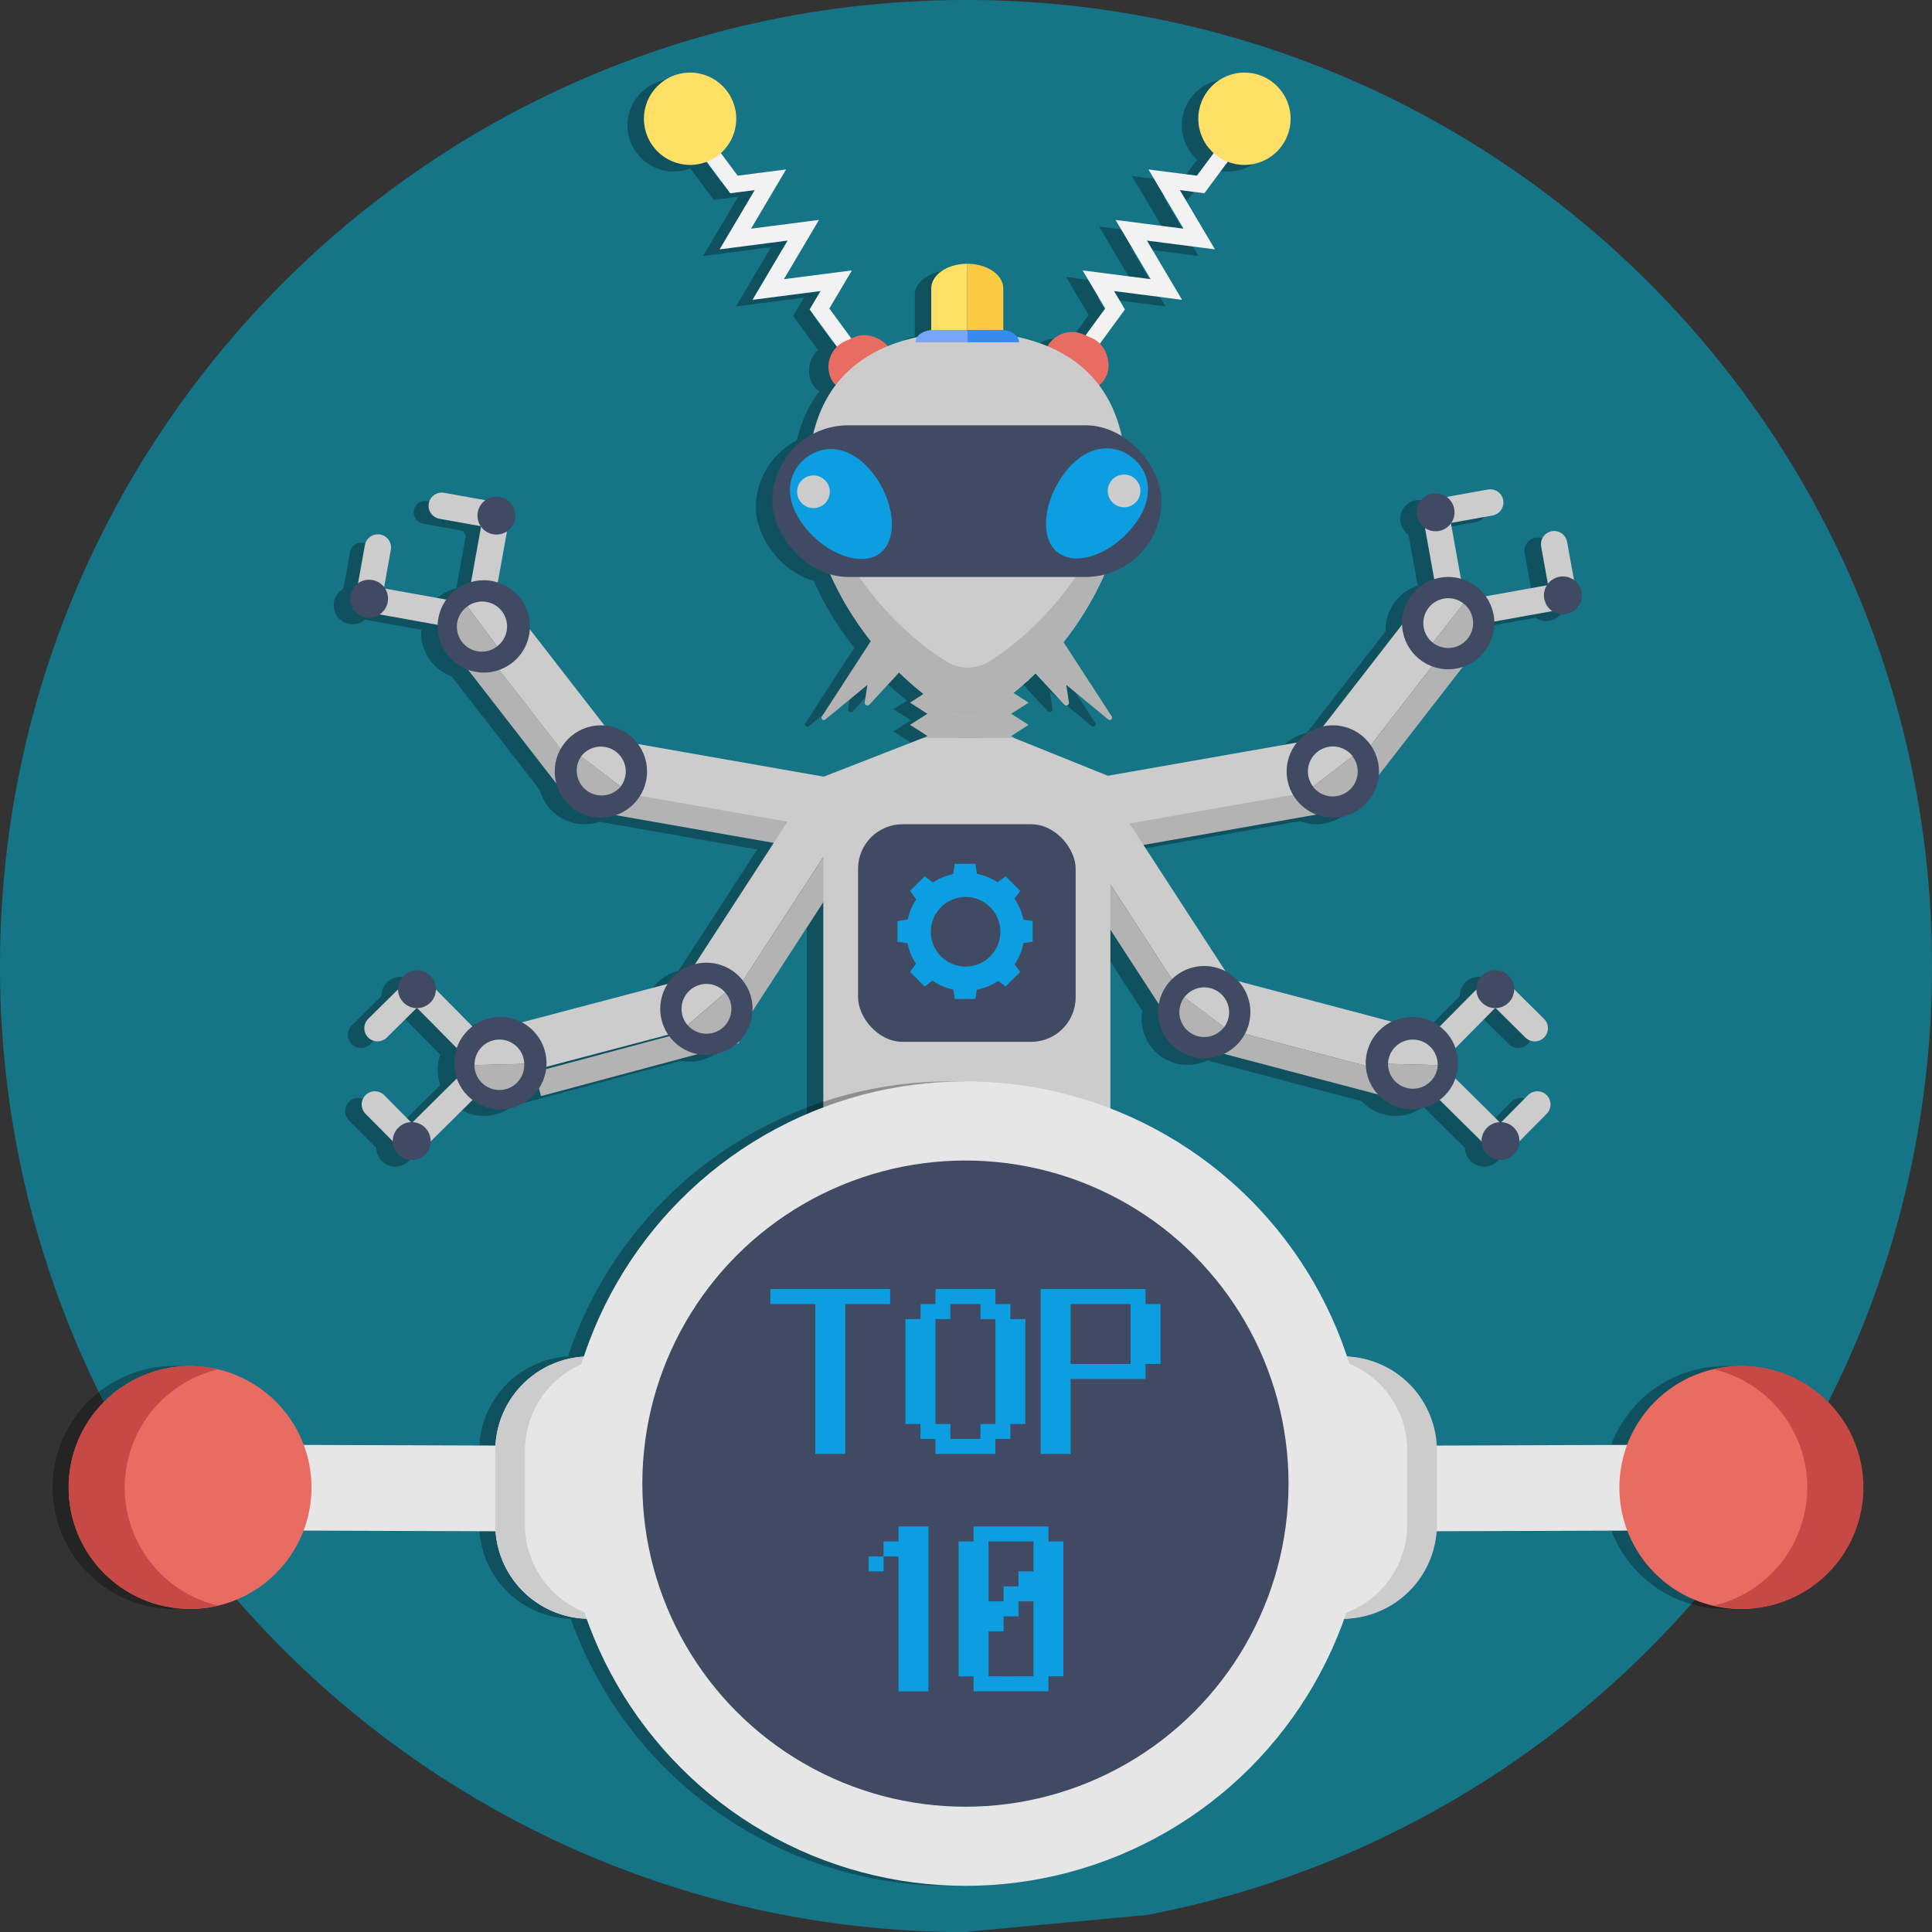 <svg xmlns="http://www.w3.org/2000/svg" viewBox="0 0 586 586"><rect x="0" y="0" width="586" height="586" fill="#333333" stroke="none"/><defs><style>.cls-1{fill:#157486;}.cls-2{fill:#b3b3b3;}.cls-3{opacity:0.3;}.cls-16,.cls-18,.cls-4,.cls-5,.cls-6,.cls-7{fill:none;stroke-miterlimit:10;}.cls-4,.cls-5,.cls-6{stroke:#000;}.cls-4,.cls-7{stroke-width:5px;}.cls-16,.cls-5,.cls-6{stroke-linecap:round;}.cls-16,.cls-5{stroke-width:8px;}.cls-6{stroke-width:7px;}.cls-7{stroke:#f2f2f2;}.cls-8{fill:#fee066;}.cls-9{fill:#e86c62;}.cls-10{fill:#ccc;}.cls-11{fill:#faca42;}.cls-12{fill:#78a5fa;}.cls-13{fill:#348cee;}.cls-14{fill:#404a63;}.cls-15{fill:#0d9ee1;}.cls-16{stroke:#ccc;}.cls-17{fill:#e6e6e6;}.cls-18{stroke:#e6e6e6;stroke-width:26px;}.cls-19{fill:#c64946;}</style></defs><title>VEctorРесурс 1</title><g id="Слой_2" data-name="Слой 2"><g id="Layer_1" data-name="Layer 1"><path class="cls-1" d="M586,293a291.67,291.67,0,0,1-34.63,138.3q-4.49,8.37-9.49,16.4a294.71,294.71,0,0,1-65.42,73.76q-5.32,4.29-10.87,8.33c-3.8,2.77-7.67,5.47-11.61,8.06l-.68.44q-8.07,5.26-16.48,10l-2.31,1.28q-6,3.35-12.24,6.39c-.2.11-.38.2-.58.29q-11.78,5.79-24.16,10.51a290.15,290.15,0,0,1-47.91,13.73l-1.81.36-52.1,4.85L293,586c-1.43,0-2.87,0-4.29,0a294.52,294.52,0,0,1-55.07-6c-1.81-.37-3.61-.76-5.42-1.17a291.42,291.42,0,0,1-93.44-39.19c-.92-.58-1.84-1.18-2.76-1.78q-7.32-4.83-14.35-10.08c-1.15-.86-2.28-1.72-3.41-2.6-1.59-1.22-3.17-2.45-4.72-3.71A294.71,294.71,0,0,1,44.12,447.7q-5-8-9.49-16.4A291.67,291.67,0,0,1,0,293C0,131.18,131.18,0,293,0S586,131.18,586,293Z"/><path class="cls-2" d="M294,229h5.6l-.36,2.21,4.1-2.21h.14l-.88.56.43.88,6-3.82-4.36-2.79H294Zm9.69-.19.55-.3-.55.35Z"/><g class="cls-3"><path d="M286,205h-6.59l-.23-1.41-2.06,1.28-.15-.31-6,3.81,5.29,3.38L271,215.12l5.29,3.37L271,221.86l.64.41h0l.26.14,4.41,2.82L271,228.62l6,3.82.43-.88-.88-.56h.14l4.1,2.21L280.4,231H286Zm-9.69,25.86-.55-.35.55.3Z"/><polygon points="301.71 218.49 307 215.12 301.71 211.75 307 208.37 301.03 204.56 300.88 204.87 298.82 203.59 298.59 205 292 205 292 225.83 302.64 225.83 301.71 225.24 306.12 222.42 306.38 222.28 306.36 222.27 307 221.87 301.71 218.49"/><polyline class="cls-4" points="259.05 116.87 243.56 95.71 248.63 87.15 228 89.81 238.65 71.84 218.03 74.5 228.68 56.53 217.61 57.95 208.69 45.95"/><circle cx="204.31" cy="38.02" r="14"/><rect x="245.26" y="103.3" width="20" height="17" rx="8.5" ry="8.5" transform="translate(-23.41 111.93) rotate(-23.68)"/><polyline class="cls-4" points="317.73 116.87 333.22 95.71 328.14 87.15 348.77 89.81 338.12 71.84 358.75 74.5 348.1 56.53 359.16 57.95 368.08 45.95"/><circle cx="372.46" cy="38.02" r="14"/><rect x="311.51" y="103.3" width="20" height="17" rx="8.5" ry="8.5" transform="translate(571.05 343.31) rotate(-156.32)"/><rect x="154.85" y="182.57" width="14.9" height="61.84" transform="translate(-96.81 144.34) rotate(-37.81)"/><polygon points="169.56 247.1 241.11 259.67 242.38 252.31 170.84 239.75 169.56 247.1"/><polygon points="198.1 306.3 210.64 314.41 250.2 253.49 237.66 245.38 198.1 306.3"/><rect x="155.01" y="319.02" width="61.99" height="7.47" transform="matrix(0.97, -0.26, 0.26, 0.97, -76.16, 58.1)"/><rect x="152.15" y="304.45" width="61.99" height="14.94" transform="translate(-73.49 57.02) rotate(-14.77)"/><polygon points="216.91 318.46 256.48 257.54 250.2 253.49 210.64 314.41 216.91 318.46"/><polygon points="173.31 225.01 170.68 240.13 245 253.18 247.62 238.06 173.31 225.01"/><rect x="149.78" y="189.35" width="7.47" height="61.99" transform="translate(-102.86 140.39) rotate(-37.81)"/><rect x="381.68" y="206.01" width="61.99" height="14.94" transform="translate(-8.98 408.61) rotate(-52.19)"/><polygon points="405.48 247.1 333.93 259.67 332.66 252.31 404.2 239.75 405.48 247.1"/><polygon points="400.97 225.01 403.6 240.17 330.42 253.03 327.79 237.87 400.97 225.01"/><rect x="390.53" y="216.61" width="61.99" height="7.47" transform="translate(-10.99 418.26) rotate(-52.19)"/><polygon points="373.01 306.3 360.47 314.41 320.9 253.49 333.45 245.38 373.01 306.3"/><path d="M414.12,334.27l-52.72-13.9a7.47,7.47,0,0,1-5.32-9.13h0L416,327.05Z"/><path d="M419.84,312.61,416,327.05l-59.95-15.81L358,304a7.46,7.46,0,0,1,9.12-5.32Z"/><polygon points="354.19 318.46 314.63 257.54 320.9 253.49 360.47 314.41 354.19 318.46"/><polygon points="289 220.37 274.97 225.83 302.56 225.83 289 220.37"/><polygon points="323.68 234.34 323.31 234.19 321.26 233.36 313.26 230.14 306.71 227.5 306.34 227.35 302.56 225.83 274.97 225.83 270.55 227.55 270.18 227.69 263.26 230.39 255.26 233.51 253.57 234.17 253.21 234.31 244.72 237.61 244.72 393.42 331.8 393.42 331.8 237.61 323.68 234.34"/><rect x="276.45" y="209.67" width="23.62" height="15.43"/><path d="M336.5,146.6c.1,29.06-20,57.23-41.39,70.76a12.19,12.19,0,0,1-13,0C260.66,204,240.37,176,240.27,146.93c-.11-32,21.39-44.12,48-44.21S336.4,114.62,336.5,146.6Z"/><path d="M336.5,146.6c.1,29.06-20,57.23-41.39,70.76a12.2,12.2,0,0,1-13,0C260.66,204,240.37,176,240.27,146.92a63.11,63.11,0,0,1,.39-7.44c3.09,26.37,21.76,50.91,41.44,63.16a12.18,12.18,0,0,0,12.95,0c19.59-12.39,38.1-37,41-63.44A62.68,62.68,0,0,1,336.5,146.6Z"/><path d="M277.46,89.47v14h10.93V82C282.35,82,277.46,85.35,277.46,89.47Z"/><path d="M299.31,89.47c0-4.12-4.89-7.47-10.92-7.47v21.49h10.92Z"/><path d="M278.14,102.08c-3,0-5.46,1.68-5.46,3.74h15.71v-3.74Z"/><path d="M298.63,102.08H288.39v3.74h15.7C304.09,103.76,301.64,102.08,298.63,102.08Z"/><rect x="229.26" y="131" width="118" height="46" rx="23" ry="23"/><path d="M259.69,145.47c6.5,8.26,8,19.76,2.31,24.25s-16.53.29-23-8-5.32-16.3.41-20.8S253.2,137.21,259.69,145.47Z"/><circle cx="241.73" cy="151.16" r="4.96"/><path d="M318,145.34c-6.44,8.3-7.89,19.81-2.14,24.26s16.52.18,23-8.12,5.2-16.34-.55-20.8S324.38,137,318,145.34Z"/><circle cx="335.95" cy="150.9" r="4.96"/><rect x="255.26" y="252" width="66" height="66" rx="13.5" ry="13.5"/><circle cx="177.26" cy="236" r="14"/><path d="M181.83,230a7.55,7.55,0,0,0-10.58,1.44l12,9.14A7.55,7.55,0,0,0,181.83,230Z"/><path d="M183.27,240.57l-12-9.14a7.55,7.55,0,0,0,12,9.14Z"/><circle cx="399.26" cy="236" r="14"/><circle cx="360.26" cy="309" r="14"/><circle cx="209.26" cy="308" r="14"/><polyline class="cls-5" points="466.39 167.06 469.2 182.69 436.05 188.65 430.43 157.39 447.01 154.41"/><circle cx="430.43" cy="157.39" r="5.75"/><circle cx="469.05" cy="182.59" r="5.75"/><circle cx="434.26" cy="191" r="14"/><polyline class="cls-6" points="109.61 168.06 106.8 183.69 139.95 189.65 145.57 158.39 128.99 155.41"/><circle cx="145.57" cy="158.39" r="5.75"/><circle cx="106.95" cy="183.59" r="5.75"/><circle cx="141.74" cy="192" r="14"/><path d="M147.32,187.5a7.56,7.56,0,0,0-10.56-1.56l9,12.12A7.56,7.56,0,0,0,147.32,187.5Z"/><path d="M145.76,198.06l-9-12.12a7.55,7.55,0,1,0,9,12.12Z"/><polyline class="cls-5" points="108.7 337 119.87 348.28 143.81 324.58 121.47 302.02 109.5 313.87"/><circle cx="121.47" cy="302.02" r="5.75"/><circle cx="119.88" cy="348.1" r="5.75"/><circle cx="146.76" cy="324.47" r="14"/><path d="M146.29,317.32a7.55,7.55,0,0,0-7.35,7.74l15.09-.39A7.54,7.54,0,0,0,146.29,317.32Z"/><path d="M154,324.67l-15.09.39a7.55,7.55,0,1,0,15.09-.39Z"/><polyline class="cls-5" points="461.3 337 450.13 348.28 426.19 324.58 448.53 302.02 460.5 313.87"/><circle cx="448.53" cy="302.02" r="5.75"/><circle cx="450.12" cy="348.1" r="5.75"/><circle cx="423.24" cy="324.47" r="14"/><path d="M423.71,317.32a7.55,7.55,0,0,1,7.35,7.74L416,324.67A7.54,7.54,0,0,1,423.71,317.32Z"/><path d="M416,324.67l15.09.39a7.55,7.55,0,0,1-15.09-.39Z"/><path d="M204.33,302.29a7.53,7.53,0,0,0-.78,10.64L215,303.07A7.53,7.53,0,0,0,204.33,302.29Z"/><path d="M215,303.07l-11.42,9.86A7.54,7.54,0,0,0,215,303.07Z"/><path d="M428.32,186.35a7.54,7.54,0,0,0,1.29,10.59l9.3-11.88A7.54,7.54,0,0,0,428.32,186.35Z"/><path d="M438.91,185.06l-9.3,11.88a7.54,7.54,0,0,0,9.3-11.88Z"/><path d="M394.65,230a7.56,7.56,0,0,0-1.37,10.59l12-9.22A7.56,7.56,0,0,0,394.65,230Z"/><path d="M405.24,231.39l-12,9.22a7.55,7.55,0,0,0,12-9.22Z"/><path d="M364.79,303a7.53,7.53,0,0,0-10.56,1.5l12.06,9.06A7.53,7.53,0,0,0,364.79,303Z"/><path d="M366.29,313.53l-12.06-9.06a7.54,7.54,0,1,0,12.06,9.06Z"/><path d="M305.41,280.94a17.77,17.77,0,0,0-2.69-6.35l1.75-2.37L300,267.79l-2.44,1.8a17.7,17.7,0,0,0-6.25-2.53l-.46-3.06h-6.26l-.47,3.11a17.89,17.89,0,0,0-6.13,2.56l-2.55-1.88-4.42,4.43,1.87,2.55a17.89,17.89,0,0,0-2.56,6.13l-3.11.47v6.26l3.06.46a17.7,17.7,0,0,0,2.53,6.25l-1.79,2.44,4.42,4.43,2.37-1.75a18,18,0,0,0,6.35,2.69l.43,2.85h6.26l.43-2.8a17.82,17.82,0,0,0,6.46-2.66l2.26,1.67,4.43-4.43-1.67-2.26a17.79,17.79,0,0,0,2.66-6.47l2.8-.42v-6.26Zm-17.53,14.23a10.55,10.55,0,1,1,10.55-10.55A10.54,10.54,0,0,1,287.88,295.17Z"/><path d="M262.51,191.26l-18.23,28.07a.71.71,0,0,0,1,.95l12.82-10.54-.81,5.3a.82.82,0,0,0,1.41.69l15.38-16.65Z"/><path d="M314,191.26l18.23,28.07a.71.71,0,0,1-1,.95l-12.82-10.54.81,5.3a.82.82,0,0,1-1.41.69l-15.38-16.65Z"/></g><path class="cls-2" d="M291,203h-6.59l-.23-1.41-2.06,1.28-.15-.31-6,3.81,5.29,3.38L276,213.12l5.29,3.37L276,219.86l.64.41h0l.26.14,4.41,2.82L276,226.62l6,3.82.43-.88-.88-.56h.14l4.1,2.21L285.4,229H291Zm-9.69,25.86-.55-.35.55.3Z"/><polygon class="cls-2" points="306.71 216.49 312 213.12 306.71 209.75 312 206.37 306.03 202.56 305.88 202.87 303.82 201.59 303.59 203 297 203 297 223.83 307.64 223.83 306.71 223.24 311.12 220.42 311.38 220.28 311.36 220.27 312 219.87 306.71 216.49"/><polyline class="cls-7" points="264.05 114.87 248.56 93.71 253.63 85.15 233 87.81 243.65 69.84 223.03 72.5 233.68 54.53 222.61 55.95 213.69 43.95"/><circle class="cls-8" cx="209.31" cy="36.02" r="14"/><rect class="cls-9" x="250.26" y="101.3" width="20" height="17" rx="8.5" ry="8.5" transform="matrix(0.92, -0.4, 0.4, 0.92, -22.18, 113.77)"/><polyline class="cls-7" points="322.73 114.87 338.22 93.71 333.14 85.15 353.77 87.81 343.12 69.84 363.75 72.5 353.1 54.53 364.16 55.95 373.08 43.95"/><circle class="cls-8" cx="377.46" cy="36.02" r="14"/><rect class="cls-9" x="316.51" y="101.3" width="20" height="17" rx="8.5" ry="8.5" transform="translate(581.44 341.49) rotate(-156.32)"/><rect class="cls-10" x="159.85" y="180.57" width="14.9" height="61.84" transform="translate(-94.53 146.99) rotate(-37.81)"/><polygon class="cls-2" points="174.56 245.1 246.11 257.67 247.38 250.31 175.84 237.75 174.56 245.1"/><polygon class="cls-10" points="203.1 304.3 215.64 312.41 255.2 251.49 242.66 243.38 203.1 304.3"/><rect class="cls-2" x="160.01" y="317.02" width="61.99" height="7.47" transform="matrix(0.97, -0.26, 0.26, 0.97, -75.48, 59.31)"/><rect class="cls-10" x="157.15" y="302.45" width="61.99" height="14.94" transform="translate(-72.81 58.23) rotate(-14.77)"/><polygon class="cls-2" points="221.91 316.46 261.48 255.54 255.2 251.49 215.64 312.41 221.91 316.46"/><polygon class="cls-10" points="178.31 223.01 175.68 238.13 250 251.18 252.62 236.06 178.31 223.01"/><rect class="cls-2" x="154.78" y="187.35" width="7.47" height="61.99" transform="translate(-100.58 143.04) rotate(-37.81)"/><rect class="cls-10" x="386.68" y="204.01" width="61.99" height="14.94" transform="translate(-5.47 411.78) rotate(-52.19)"/><polygon class="cls-2" points="410.48 245.1 338.93 257.67 337.66 250.31 409.2 237.75 410.48 245.1"/><polygon class="cls-10" points="405.97 223.01 408.6 238.17 335.42 251.03 332.79 235.87 405.97 223.01"/><rect class="cls-2" x="395.53" y="214.61" width="61.99" height="7.47" transform="translate(-7.47 421.43) rotate(-52.19)"/><polygon class="cls-10" points="378.01 304.3 365.47 312.41 325.9 251.49 338.45 243.38 378.01 304.3"/><path class="cls-2" d="M419.12,332.27l-52.72-13.9a7.47,7.47,0,0,1-5.32-9.13h0L421,325.05Z"/><path class="cls-10" d="M424.84,310.61,421,325.05l-59.95-15.81L363,302a7.46,7.46,0,0,1,9.12-5.32Z"/><polygon class="cls-2" points="359.19 316.46 319.63 255.54 325.9 251.49 365.47 312.41 359.19 316.46"/><polygon class="cls-2" points="294 218.37 279.97 223.83 307.56 223.83 294 218.37"/><polygon class="cls-10" points="328.68 232.34 328.31 232.19 326.26 231.36 318.26 228.14 311.71 225.5 311.34 225.35 307.56 223.83 279.97 223.83 275.55 225.55 275.18 225.69 268.26 228.39 260.26 231.51 258.57 232.17 258.21 232.31 249.72 235.61 249.72 391.42 336.8 391.42 336.8 235.61 328.68 232.34"/><rect class="cls-2" x="281.45" y="207.67" width="23.62" height="15.43"/><path class="cls-10" d="M341.5,144.6c.1,29.06-20,57.23-41.39,70.76a12.19,12.19,0,0,1-13,0C265.66,202,245.37,174,245.27,144.93c-.11-32,21.39-44.12,48-44.21S341.4,112.62,341.5,144.6Z"/><path class="cls-2" d="M341.5,144.6c.1,29.06-20,57.23-41.39,70.76a12.2,12.2,0,0,1-13,0C265.66,202,245.37,174,245.27,144.92a63.11,63.11,0,0,1,.39-7.44c3.09,26.37,21.76,50.91,41.44,63.16a12.18,12.18,0,0,0,12.95,0c19.59-12.39,38.1-37,41-63.44A62.68,62.68,0,0,1,341.5,144.6Z"/><path class="cls-8" d="M282.46,87.47v14h10.93V80C287.35,80,282.46,83.35,282.46,87.47Z"/><path class="cls-11" d="M304.31,87.47c0-4.12-4.89-7.47-10.92-7.47v21.49h10.92Z"/><path class="cls-12" d="M283.14,100.08c-3,0-5.46,1.68-5.46,3.74h15.71v-3.74Z"/><path class="cls-13" d="M303.63,100.08H293.39v3.74h15.7C309.09,101.76,306.64,100.08,303.63,100.08Z"/><rect class="cls-14" x="234.26" y="129" width="118" height="46" rx="23" ry="23"/><path class="cls-15" d="M264.69,143.47c6.5,8.26,8,19.76,2.31,24.25s-16.53.29-23-8-5.32-16.3.41-20.8S258.2,135.21,264.69,143.47Z"/><circle class="cls-10" cx="246.73" cy="149.16" r="4.96"/><path class="cls-15" d="M323,143.34c-6.44,8.3-7.89,19.81-2.14,24.26s16.52.18,23-8.12,5.2-16.34-.55-20.8S329.38,135,323,143.34Z"/><circle class="cls-10" cx="340.95" cy="148.9" r="4.96"/><rect class="cls-14" x="260.26" y="250" width="66" height="66" rx="13.5" ry="13.5"/><circle class="cls-14" cx="182.26" cy="234" r="14"/><path class="cls-10" d="M186.83,228a7.55,7.55,0,0,0-10.58,1.44l12,9.14A7.55,7.55,0,0,0,186.83,228Z"/><path class="cls-2" d="M188.27,238.57l-12-9.14a7.55,7.55,0,0,0,12,9.14Z"/><circle class="cls-14" cx="404.26" cy="234" r="14"/><circle class="cls-14" cx="365.26" cy="307" r="14"/><circle class="cls-14" cx="214.26" cy="306" r="14"/><polyline class="cls-16" points="471.39 165.06 474.2 180.69 441.05 186.65 435.43 155.39 452.01 152.41"/><circle class="cls-14" cx="435.43" cy="155.39" r="5.75"/><circle class="cls-14" cx="474.05" cy="180.59" r="5.75"/><circle class="cls-14" cx="439.26" cy="189" r="14"/><polyline class="cls-16" points="114.61 166.06 111.8 181.69 144.95 187.65 150.57 156.39 133.99 153.41"/><circle class="cls-14" cx="150.57" cy="156.39" r="5.75"/><circle class="cls-14" cx="111.95" cy="181.59" r="5.75"/><circle class="cls-14" cx="146.74" cy="190" r="14"/><path class="cls-10" d="M152.32,185.5a7.56,7.56,0,0,0-10.56-1.56l9,12.12A7.56,7.56,0,0,0,152.32,185.5Z"/><path class="cls-2" d="M150.76,196.06l-9-12.12a7.55,7.55,0,1,0,9,12.12Z"/><polyline class="cls-16" points="113.7 335 124.87 346.28 148.81 322.58 126.47 300.02 114.5 311.87"/><circle class="cls-14" cx="126.47" cy="300.02" r="5.75"/><circle class="cls-14" cx="124.88" cy="346.1" r="5.75"/><circle class="cls-14" cx="151.76" cy="322.47" r="14"/><path class="cls-10" d="M151.29,315.32a7.55,7.55,0,0,0-7.35,7.74l15.09-.39A7.54,7.54,0,0,0,151.29,315.32Z"/><path class="cls-2" d="M159,322.67l-15.09.39a7.55,7.55,0,1,0,15.09-.39Z"/><polyline class="cls-16" points="466.3 335 455.13 346.28 431.19 322.58 453.53 300.02 465.5 311.87"/><circle class="cls-14" cx="453.53" cy="300.02" r="5.75"/><circle class="cls-14" cx="455.12" cy="346.1" r="5.75"/><circle class="cls-14" cx="428.24" cy="322.47" r="14"/><path class="cls-10" d="M428.71,315.32a7.55,7.55,0,0,1,7.35,7.74L421,322.67A7.54,7.54,0,0,1,428.71,315.32Z"/><path class="cls-2" d="M421,322.67l15.09.39a7.55,7.55,0,0,1-15.09-.39Z"/><path class="cls-10" d="M209.33,300.29a7.53,7.53,0,0,0-.78,10.64L220,301.07A7.53,7.53,0,0,0,209.33,300.29Z"/><path class="cls-2" d="M220,301.07l-11.42,9.86A7.54,7.54,0,0,0,220,301.07Z"/><path class="cls-10" d="M433.32,184.35a7.54,7.54,0,0,0,1.29,10.59l9.3-11.88A7.54,7.54,0,0,0,433.32,184.35Z"/><path class="cls-2" d="M443.91,183.06l-9.3,11.88a7.54,7.54,0,0,0,9.3-11.88Z"/><path class="cls-10" d="M399.65,228a7.56,7.56,0,0,0-1.37,10.59l12-9.22A7.56,7.56,0,0,0,399.65,228Z"/><path class="cls-2" d="M410.24,229.39l-12,9.22a7.55,7.55,0,0,0,12-9.22Z"/><path class="cls-10" d="M369.79,301a7.53,7.53,0,0,0-10.56,1.5l12.06,9.06A7.53,7.53,0,0,0,369.79,301Z"/><path class="cls-2" d="M371.29,311.53l-12.06-9.06a7.54,7.54,0,1,0,12.06,9.06Z"/><path class="cls-15" d="M310.41,278.94a17.77,17.77,0,0,0-2.69-6.35l1.75-2.37L305,265.79l-2.44,1.8a17.7,17.7,0,0,0-6.25-2.53l-.46-3.06h-6.26l-.47,3.11a17.89,17.89,0,0,0-6.13,2.56l-2.55-1.88-4.42,4.43,1.87,2.55a17.89,17.89,0,0,0-2.56,6.13l-3.11.47v6.26l3.06.46a17.7,17.7,0,0,0,2.53,6.25l-1.79,2.44,4.42,4.43,2.37-1.75a18,18,0,0,0,6.35,2.69l.43,2.85h6.26l.43-2.8a17.82,17.82,0,0,0,6.46-2.66l2.26,1.67,4.43-4.43-1.67-2.26a17.79,17.79,0,0,0,2.66-6.47l2.8-.42v-6.26Zm-17.53,14.23a10.55,10.55,0,1,1,10.55-10.55A10.54,10.54,0,0,1,292.88,293.17Z"/><path class="cls-2" d="M267.51,189.26l-18.23,28.07a.71.71,0,0,0,1,.95l12.82-10.54-.81,5.3a.82.82,0,0,0,1.41.69l15.38-16.65Z"/><path class="cls-2" d="M319,189.26l18.23,28.07a.71.71,0,0,1-1,.95l-12.82-10.54.81,5.3a.82.82,0,0,1-1.41.69l-15.38-16.65Z"/><g class="cls-3"><path d="M402,411.44h0A28.6,28.6,0,0,1,430.6,440V462.4A28.6,28.6,0,0,1,402,491h0a0,0,0,0,1,0,0V411.44A0,0,0,0,1,402,411.44Z"/><rect x="416.5" y="438.34" width="94.73" height="26" transform="translate(-1.52 1.57) rotate(-0.19)"/><circle cx="523.17" cy="451.18" r="36.82"/><rect x="99.14" y="403.98" width="26" height="94.73" transform="translate(-339.58 561.95) rotate(-89.81)"/><circle cx="52.83" cy="451.18" r="36.82"/><path d="M61.33,487a36.83,36.83,0,1,1-8.5-72.66,36.62,36.62,0,0,1,8.5,1,36.83,36.83,0,0,0,0,71.67Z"/><path d="M145.4,411.44h0A28.6,28.6,0,0,1,174,440V462.4A28.6,28.6,0,0,1,145.4,491h0a0,0,0,0,1,0,0V411.44A0,0,0,0,1,145.4,411.44Z" transform="translate(319.4 902.44) rotate(180)"/><path d="M154.4,440V462.4A28.56,28.56,0,0,0,174,489.54V491a28.59,28.59,0,0,1-28.6-28.6V440a28.61,28.61,0,0,1,28.6-28.6v1.46A28.6,28.6,0,0,0,154.4,440Z"/><path d="M422,462.4V440a28.56,28.56,0,0,0-19.6-27.14v-1.46A28.59,28.59,0,0,1,431,440V462.4A28.61,28.61,0,0,1,402.4,491v-1.46A28.6,28.6,0,0,0,422,462.4Z"/><circle cx="288" cy="450" r="122"/><circle cx="288" cy="450" r="98"/><path d="M242.46,395.54H228.83V391h36.36v4.54H251.55V441h-9.09Z"/><path d="M274.37,395.54h4.54V391h18.18v4.54h4.54v4.55h4.55V431.9h-4.55v4.55h-4.54V441H278.91v-4.54h-4.54V431.9h-4.55V400.09h4.55Zm9.08,0v4.55h-4.54V431.9h4.54v4.55h9.09V431.9h4.55V400.09h-4.55v-4.55Z"/><path d="M342.63,395.54h4.54v18.18h-4.54v4.55H319.9V441h-9.09V391h31.82Zm-22.73,0v18.18h18.18V395.54Z"/></g><path class="cls-17" d="M406.83,411.44h0a28.6,28.6,0,0,1,28.6,28.6V462.4a28.6,28.6,0,0,1-28.6,28.6h0a0,0,0,0,1,0,0V411.44A0,0,0,0,1,406.83,411.44Z"/><line class="cls-18" x1="516.06" y1="451.18" x2="421.33" y2="451.5"/><circle class="cls-9" cx="528" cy="451.18" r="36.82"/><line class="cls-18" x1="69.6" y1="451.18" x2="164.33" y2="451.5"/><circle class="cls-9" cx="57.66" cy="451.18" r="36.82"/><path class="cls-19" d="M66.16,487a36.83,36.83,0,1,1-8.5-72.66,36.62,36.62,0,0,1,8.5,1,36.83,36.83,0,0,0,0,71.67Z"/><path class="cls-17" d="M150.23,411.44h0a28.6,28.6,0,0,1,28.6,28.6V462.4a28.6,28.6,0,0,1-28.6,28.6h0a0,0,0,0,1,0,0V411.44A0,0,0,0,1,150.23,411.44Z" transform="translate(329.06 902.44) rotate(180)"/><path class="cls-10" d="M159.23,440V462.4a28.56,28.56,0,0,0,19.6,27.14V491a28.59,28.59,0,0,1-28.6-28.6V440a28.61,28.61,0,0,1,28.6-28.6v1.46A28.6,28.6,0,0,0,159.23,440Z"/><path class="cls-10" d="M426.83,462.4V440a28.56,28.56,0,0,0-19.6-27.14v-1.46a28.59,28.59,0,0,1,28.6,28.6V462.4a28.61,28.61,0,0,1-28.6,28.6v-1.46a28.6,28.6,0,0,0,19.6-27.14Z"/><circle class="cls-17" cx="292.83" cy="450" r="122"/><circle class="cls-14" cx="292.83" cy="450" r="98"/><path class="cls-15" d="M247.29,395.54H233.66V391H270v4.54H256.38V441h-9.09Z"/><path class="cls-15" d="M279.2,395.54h4.54V391h18.18v4.54h4.54v4.55H311V431.9h-4.55v4.55h-4.54V441H283.74v-4.54H279.2V431.9h-4.55V400.09h4.55Zm9.08,0v4.55h-4.54V431.9h4.54v4.55h9.09V431.9h4.55V400.09h-4.55v-4.55Z"/><path class="cls-15" d="M347.46,395.54H352v18.18h-4.54v4.55H324.73V441h-9.08V391h31.81Zm-22.73,0v18.18h18.18V395.54Z"/><path class="cls-19" d="M519.84,415.34a36.83,36.83,0,1,1,8.5,72.66,36.62,36.62,0,0,1-8.5-1,36.83,36.83,0,0,0,0-71.67Z"/><path class="cls-15" d="M263.44,472.09H268v4.54h-4.54Zm4.54-4.55h4.55V463h9.08v50h-9.08v-40.9H268Z"/><path class="cls-15" d="M295.3,467.54V463H318v4.54h4.54v40.91H318V513H295.3v-4.54h-4.55V467.54Zm18.17,0H299.84v18.18h4.55v-4.54h4.54v-4.55h4.54Zm-4.54,18.18v4.55h-4.54v4.54h-4.55v13.64h13.63V485.72Z"/></g></g></svg>